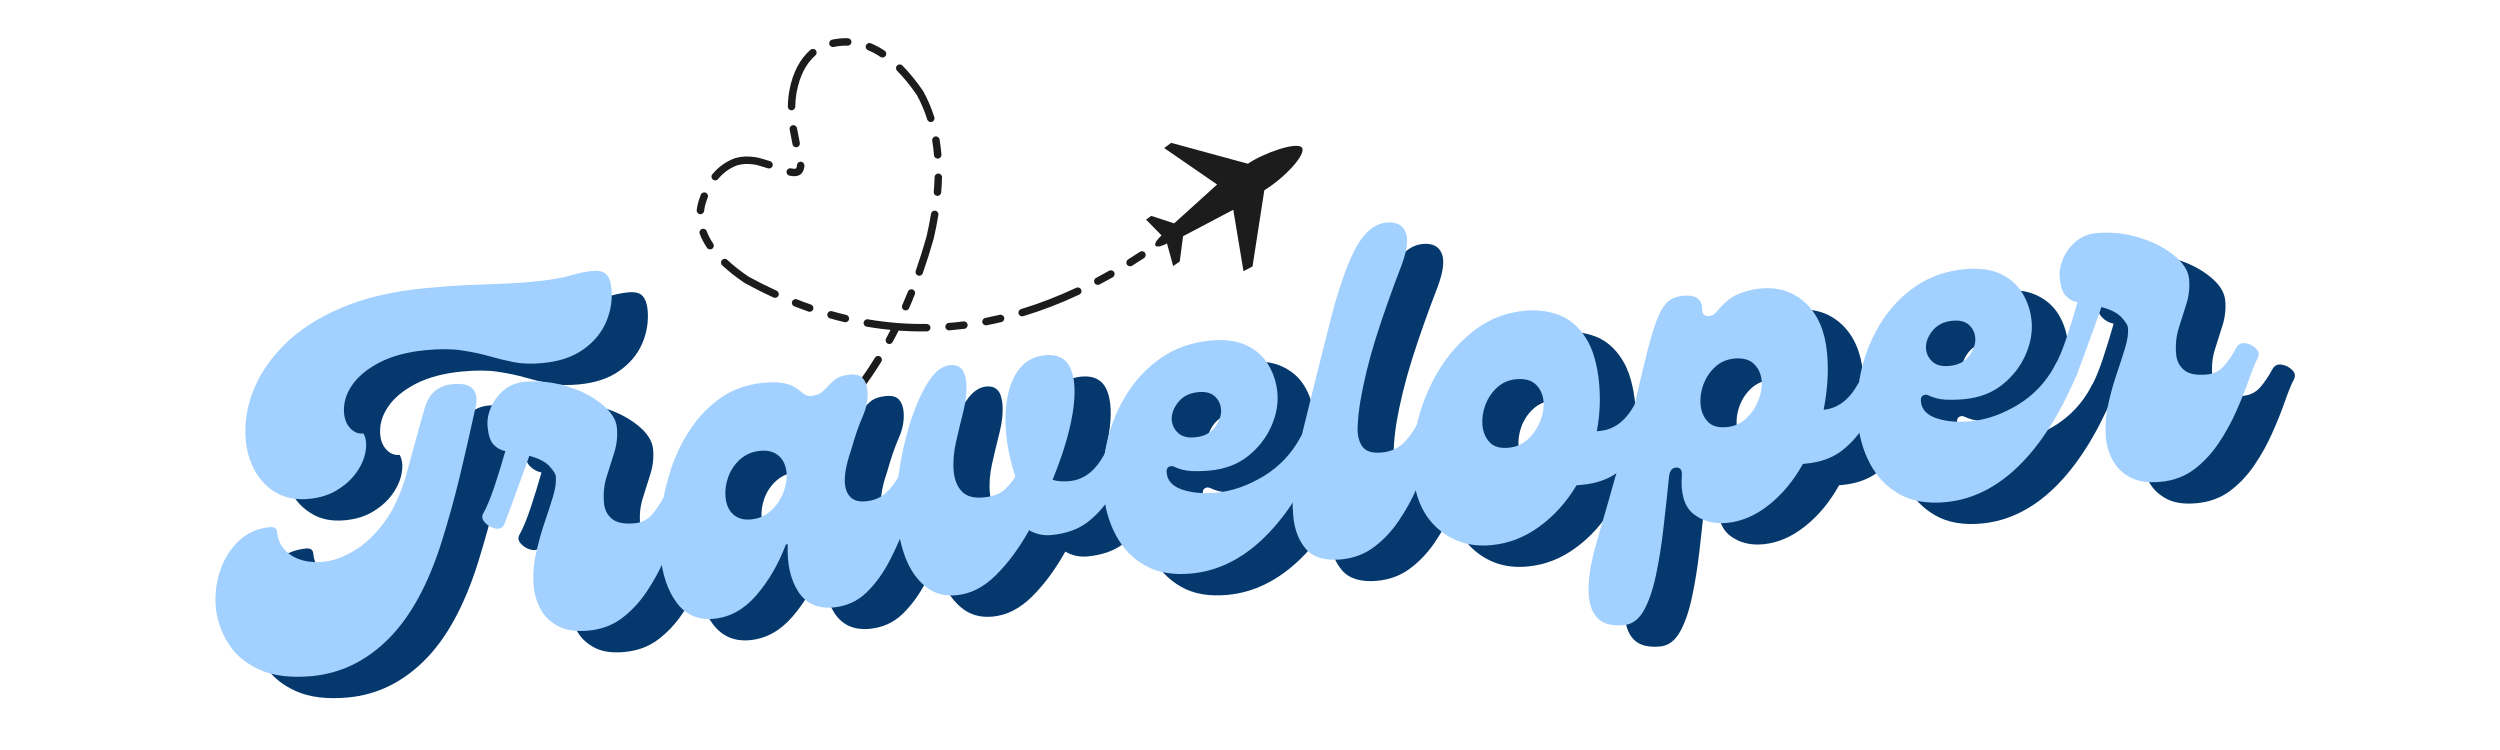 <svg xmlns="http://www.w3.org/2000/svg" xmlns:xlink="http://www.w3.org/1999/xlink" width="400" zoomAndPan="magnify" viewBox="0 0 300 90" height="120" preserveAspectRatio="xMidYMid meet" version="1.0"><defs><g/><clipPath id="d4f6bf40f2"><path d="M 116 15 L 136 15 L 136 31 L 116 31 Z M 116 15 " clip-rule="nonzero"/></clipPath><clipPath id="31a452a1bb"><path d="M 65.441 0.633 L 136.438 9.594 L 129.324 65.941 L 58.328 56.98 Z M 65.441 0.633 " clip-rule="nonzero"/></clipPath><clipPath id="5f20b635ed"><path d="M 65.441 0.633 L 136.438 9.594 L 129.324 65.941 L 58.328 56.98 Z M 65.441 0.633 " clip-rule="nonzero"/></clipPath><clipPath id="d6f0328417"><path d="M 62 2 L 117 2 L 117 58 L 62 58 Z M 62 2 " clip-rule="nonzero"/></clipPath><clipPath id="065d4b9cf2"><path d="M 65.441 0.633 L 136.438 9.594 L 129.324 65.941 L 58.328 56.98 Z M 65.441 0.633 " clip-rule="nonzero"/></clipPath><clipPath id="68fcf25efc"><path d="M 65.441 0.633 L 136.438 9.594 L 129.324 65.941 L 58.328 56.98 Z M 65.441 0.633 " clip-rule="nonzero"/></clipPath><clipPath id="59a5b5338d"><rect x="0" width="260" y="0" height="88"/></clipPath></defs><rect x="-30" width="360" fill="#ffffff" y="-9" height="108" fill-opacity="1"/><rect x="-30" width="360" fill="#ffffff" y="-9" height="108" fill-opacity="1"/><g transform="matrix(1, 0, 0, 1, 21, 2)"><g clip-path="url(#59a5b5338d)"><g clip-path="url(#d4f6bf40f2)"><g clip-path="url(#31a452a1bb)"><g clip-path="url(#5f20b635ed)"><path fill="#1c1c1c" d="M 118.703 15.766 L 125.055 20.141 L 119.895 24.805 L 117.148 23.902 L 116.531 24.355 L 118.383 26.246 C 117.992 26.629 117.461 27.172 117.664 27.488 C 117.848 27.707 118.512 27.512 119.039 27.215 L 119.781 29.926 L 120.57 29.379 L 120.969 26.344 L 126.992 23.172 L 128.219 30.539 L 129.301 29.98 L 130.719 20.832 C 133.273 19.246 135.812 16.457 135.223 15.711 C 134.633 14.965 130.672 16.34 128.742 17.648 L 119.539 15.141 Z M 118.703 15.766 " fill-opacity="1" fill-rule="nonzero"/></g></g></g><g clip-path="url(#d6f0328417)"><g clip-path="url(#065d4b9cf2)"><g clip-path="url(#68fcf25efc)"><path fill="#1c1c1c" d="M 73.23 52.508 C 73.715 52.172 74.191 51.82 74.656 51.461 C 74.852 51.309 75.133 51.348 75.285 51.543 C 75.438 51.738 75.398 52.02 75.203 52.172 C 74.727 52.539 74.238 52.898 73.746 53.242 C 73.543 53.383 73.262 53.336 73.121 53.133 C 72.98 52.93 73.027 52.648 73.23 52.508 Z M 76.695 49.762 C 77.133 49.371 77.559 48.969 77.98 48.551 C 78.156 48.379 78.441 48.379 78.613 48.555 C 78.789 48.73 78.785 49.016 78.609 49.188 C 78.18 49.613 77.738 50.027 77.293 50.43 C 77.109 50.594 76.824 50.578 76.66 50.395 C 76.496 50.211 76.512 49.93 76.695 49.762 Z M 79.801 46.621 C 81.324 44.895 82.723 42.996 83.996 40.926 C 84.129 40.715 84.402 40.648 84.613 40.781 C 84.824 40.91 84.891 41.184 84.762 41.395 C 83.457 43.508 82.031 45.449 80.473 47.215 C 80.312 47.398 80.027 47.418 79.844 47.254 C 79.656 47.09 79.637 46.809 79.801 46.621 Z M 85.328 38.621 C 85.605 38.105 85.879 37.578 86.148 37.043 C 86.258 36.82 86.523 36.73 86.746 36.84 C 86.969 36.949 87.059 37.219 86.949 37.438 C 86.68 37.984 86.398 38.523 86.113 39.047 C 85.996 39.266 85.727 39.348 85.508 39.23 C 85.289 39.113 85.211 38.84 85.328 38.621 Z M 87.27 34.625 C 87.504 34.09 87.73 33.547 87.953 32.992 C 88.043 32.762 88.305 32.652 88.535 32.742 C 88.762 32.836 88.875 33.098 88.781 33.324 C 88.559 33.887 88.328 34.438 88.09 34.98 C 87.992 35.211 87.73 35.312 87.504 35.215 C 87.273 35.113 87.172 34.852 87.27 34.625 Z M 88.887 30.496 C 89.352 29.172 89.785 27.797 90.184 26.383 L 90.18 26.402 C 90.395 25.461 90.578 24.547 90.723 23.652 C 90.762 23.41 90.992 23.242 91.234 23.281 C 91.48 23.32 91.645 23.551 91.605 23.797 C 91.457 24.707 91.273 25.645 91.051 26.602 C 91.051 26.609 91.047 26.617 91.047 26.625 C 90.641 28.059 90.203 29.449 89.73 30.793 C 89.648 31.027 89.395 31.148 89.16 31.066 C 88.926 30.984 88.805 30.73 88.887 30.496 Z M 91.051 21.02 C 91.102 20.422 91.133 19.836 91.148 19.262 C 91.152 19.012 91.359 18.816 91.605 18.824 C 91.855 18.828 92.051 19.035 92.043 19.281 C 92.027 19.875 91.996 20.48 91.941 21.094 C 91.922 21.344 91.703 21.523 91.457 21.504 C 91.211 21.484 91.027 21.266 91.051 21.02 Z M 91.078 16.625 C 91.031 16.027 90.961 15.449 90.867 14.883 C 90.828 14.641 90.992 14.41 91.238 14.371 C 91.48 14.328 91.711 14.496 91.75 14.738 C 91.848 15.328 91.922 15.934 91.973 16.551 C 91.992 16.797 91.809 17.012 91.562 17.035 C 91.316 17.055 91.098 16.871 91.078 16.625 Z M 90.266 12.332 C 89.934 11.281 89.512 10.289 88.996 9.359 L 89.016 9.398 C 88.238 8.27 87.449 7.301 86.648 6.492 C 86.477 6.316 86.477 6.031 86.652 5.859 C 86.828 5.684 87.109 5.688 87.285 5.863 C 88.121 6.707 88.945 7.715 89.754 8.891 C 89.762 8.902 89.77 8.914 89.777 8.926 C 90.324 9.91 90.77 10.953 91.121 12.062 C 91.195 12.301 91.062 12.551 90.828 12.625 C 90.59 12.699 90.34 12.57 90.266 12.332 Z M 84.656 4.832 C 84.16 4.5 83.66 4.234 83.16 4.023 C 82.93 3.93 82.824 3.668 82.918 3.438 C 83.012 3.211 83.273 3.102 83.504 3.195 C 84.059 3.426 84.609 3.723 85.152 4.082 C 85.359 4.219 85.414 4.5 85.277 4.703 C 85.141 4.91 84.863 4.965 84.656 4.832 Z M 80.711 3.48 C 80.16 3.465 79.602 3.516 79.039 3.633 C 78.797 3.684 78.562 3.527 78.512 3.285 C 78.461 3.047 78.613 2.809 78.855 2.758 C 79.488 2.625 80.117 2.566 80.742 2.586 C 80.988 2.594 81.18 2.801 81.172 3.051 C 81.164 3.297 80.957 3.488 80.711 3.48 Z M 76.844 4.652 C 75.723 5.633 74.98 7.078 74.613 8.988 L 74.613 8.98 C 74.504 9.574 74.445 10.184 74.434 10.801 C 74.43 11.047 74.223 11.242 73.977 11.238 C 73.73 11.234 73.531 11.031 73.539 10.781 C 73.551 10.117 73.617 9.465 73.73 8.824 C 73.73 8.82 73.73 8.82 73.734 8.816 C 74.137 6.707 74.977 5.094 76.254 3.98 C 76.441 3.816 76.723 3.836 76.887 4.023 C 77.047 4.207 77.027 4.492 76.844 4.652 Z M 74.641 13.391 C 74.723 13.875 74.836 14.457 74.977 15.129 C 75.027 15.371 74.875 15.609 74.633 15.66 C 74.391 15.711 74.152 15.559 74.102 15.316 C 73.957 14.629 73.844 14.039 73.758 13.539 C 73.715 13.297 73.879 13.066 74.121 13.023 C 74.367 12.98 74.598 13.145 74.641 13.391 Z M 75.527 17.855 C 75.523 18.195 75.434 18.488 75.25 18.738 C 75.246 18.742 75.246 18.746 75.242 18.75 C 74.957 19.117 74.457 19.227 73.738 19.078 C 73.496 19.027 73.34 18.789 73.391 18.547 C 73.441 18.305 73.676 18.148 73.918 18.199 C 74.273 18.273 74.48 18.273 74.535 18.203 L 74.523 18.215 C 74.594 18.117 74.633 17.996 74.633 17.848 C 74.637 17.598 74.84 17.402 75.086 17.402 C 75.332 17.406 75.531 17.609 75.527 17.855 Z M 71.148 18.199 C 70.203 17.895 69.633 17.738 69.438 17.73 C 69.418 17.73 69.402 17.73 69.383 17.727 C 68.719 17.629 68.082 17.664 67.465 17.836 L 67.496 17.824 C 66.582 18.16 65.805 18.715 65.168 19.488 C 65.012 19.68 64.73 19.707 64.539 19.551 C 64.348 19.391 64.32 19.109 64.477 18.918 C 65.219 18.02 66.121 17.375 67.188 16.984 C 67.199 16.98 67.211 16.977 67.223 16.973 C 67.961 16.766 68.727 16.723 69.516 16.844 L 69.465 16.836 C 69.746 16.848 70.398 17.016 71.422 17.348 C 71.66 17.426 71.789 17.676 71.711 17.91 C 71.637 18.148 71.383 18.277 71.148 18.199 Z M 63.93 21.691 C 63.902 21.766 63.875 21.836 63.848 21.91 C 63.848 21.914 63.848 21.918 63.844 21.922 C 63.664 22.387 63.551 22.852 63.496 23.312 C 63.469 23.559 63.246 23.734 63 23.703 C 62.754 23.676 62.578 23.453 62.605 23.207 C 62.668 22.672 62.805 22.137 63.012 21.598 L 63.008 21.609 C 63.035 21.531 63.062 21.453 63.094 21.375 C 63.18 21.141 63.441 21.027 63.672 21.113 C 63.902 21.203 64.02 21.461 63.93 21.691 Z M 63.805 25.738 C 63.988 26.238 64.246 26.734 64.582 27.234 C 64.719 27.438 64.664 27.715 64.461 27.855 C 64.254 27.992 63.977 27.938 63.84 27.73 C 63.465 27.176 63.172 26.617 62.965 26.051 C 62.879 25.82 62.996 25.562 63.227 25.477 C 63.461 25.391 63.719 25.508 63.805 25.738 Z M 66.273 29.18 C 66.996 29.863 67.863 30.543 68.863 31.219 L 68.828 31.199 C 69.949 31.809 71.07 32.371 72.191 32.887 C 72.418 32.988 72.516 33.254 72.414 33.48 C 72.312 33.703 72.047 33.805 71.82 33.699 C 70.68 33.18 69.539 32.605 68.398 31.984 C 68.387 31.977 68.375 31.969 68.363 31.961 C 67.32 31.258 66.418 30.547 65.66 29.832 C 65.48 29.664 65.473 29.383 65.641 29.199 C 65.809 29.02 66.094 29.012 66.273 29.18 Z M 74.637 33.926 C 75.191 34.145 75.75 34.352 76.309 34.547 C 76.539 34.625 76.664 34.883 76.582 35.117 C 76.5 35.348 76.246 35.473 76.012 35.391 C 75.445 35.191 74.875 34.98 74.309 34.758 C 74.078 34.668 73.965 34.41 74.055 34.18 C 74.148 33.949 74.406 33.836 74.637 33.926 Z M 78.84 35.344 C 79.41 35.508 79.98 35.656 80.551 35.789 C 80.789 35.848 80.938 36.09 80.883 36.328 C 80.824 36.57 80.582 36.719 80.344 36.66 C 79.762 36.523 79.18 36.371 78.598 36.207 C 78.359 36.141 78.223 35.891 78.289 35.656 C 78.355 35.418 78.602 35.277 78.84 35.344 Z M 83.152 36.32 C 85.5 36.719 87.848 36.906 90.199 36.875 C 90.449 36.871 90.652 37.07 90.652 37.316 C 90.656 37.562 90.461 37.766 90.211 37.77 C 87.805 37.801 85.402 37.613 83.004 37.203 C 82.758 37.164 82.594 36.93 82.637 36.688 C 82.68 36.445 82.91 36.281 83.152 36.32 Z M 92.852 36.75 C 93.438 36.703 94.027 36.645 94.613 36.57 C 94.859 36.539 95.082 36.711 95.113 36.957 C 95.145 37.203 94.969 37.426 94.727 37.457 C 94.125 37.531 93.523 37.594 92.926 37.645 C 92.676 37.664 92.461 37.48 92.441 37.234 C 92.422 36.988 92.605 36.77 92.852 36.75 Z M 97.234 36.152 C 97.809 36.039 98.387 35.914 98.965 35.777 C 99.203 35.723 99.445 35.871 99.504 36.109 C 99.559 36.352 99.41 36.594 99.172 36.648 C 98.582 36.789 97.992 36.918 97.402 37.031 C 97.16 37.078 96.926 36.918 96.879 36.676 C 96.832 36.434 96.992 36.199 97.234 36.152 Z M 101.531 35.086 C 103.73 34.422 105.934 33.57 108.141 32.535 C 108.367 32.43 108.633 32.527 108.738 32.75 C 108.844 32.977 108.746 33.242 108.523 33.348 C 106.277 34.402 104.031 35.266 101.789 35.941 C 101.555 36.016 101.305 35.883 101.234 35.645 C 101.16 35.406 101.297 35.156 101.531 35.086 Z M 110.527 31.348 C 111.047 31.07 111.566 30.789 112.086 30.492 C 112.301 30.371 112.574 30.445 112.699 30.66 C 112.82 30.875 112.742 31.148 112.527 31.27 C 112 31.57 111.473 31.859 110.949 32.137 C 110.73 32.254 110.457 32.168 110.344 31.953 C 110.227 31.734 110.309 31.461 110.527 31.348 Z M 114.375 29.129 C 114.848 28.836 115.32 28.531 115.789 28.219 C 115.996 28.086 116.273 28.141 116.41 28.348 C 116.547 28.555 116.488 28.832 116.285 28.969 C 115.805 29.285 115.328 29.59 114.848 29.891 C 114.637 30.02 114.363 29.957 114.23 29.746 C 114.102 29.535 114.164 29.262 114.375 29.129 Z M 64.613 56.973 C 66.875 56.145 69.004 55.133 71.004 53.945 C 71.215 53.82 71.492 53.891 71.617 54.102 C 71.742 54.316 71.672 54.59 71.461 54.715 C 69.414 55.934 67.234 56.965 64.922 57.812 C 64.688 57.898 64.43 57.781 64.348 57.547 C 64.262 57.316 64.379 57.059 64.613 56.973 Z M 64.613 56.973 " fill-opacity="1" fill-rule="nonzero"/></g></g></g><g fill="#05396e" fill-opacity="1"><g transform="translate(12.649, 80.147)"><g><path d="M 7.781 -19.719 C 6.281 -19.57 4.984 -19.805 3.891 -20.422 C 2.797 -21.047 1.938 -21.914 1.312 -23.031 C 0.688 -24.156 0.312 -25.375 0.188 -26.688 C 0 -28.645 0.285 -30.617 1.047 -32.609 C 1.805 -34.598 3.055 -36.461 4.797 -38.203 C 6.535 -39.953 8.805 -41.426 11.609 -42.625 C 14.41 -43.832 17.773 -44.625 21.703 -45 C 23.68 -45.188 25.391 -45.312 26.828 -45.375 C 28.273 -45.438 29.602 -45.488 30.812 -45.531 C 32.031 -45.57 33.266 -45.648 34.516 -45.766 C 36.484 -45.953 38 -46.195 39.062 -46.5 C 40.125 -46.812 41.004 -47 41.703 -47.062 C 42.547 -47.145 43.129 -47.004 43.453 -46.641 C 43.785 -46.273 43.988 -45.727 44.062 -45 C 44.195 -43.602 43.984 -42.25 43.422 -40.938 C 42.859 -39.633 41.941 -38.535 40.672 -37.641 C 39.41 -36.742 37.789 -36.203 35.812 -36.016 C 34.488 -35.891 33.328 -35.926 32.328 -36.125 C 31.336 -36.32 30.352 -36.562 29.375 -36.844 C 28.406 -37.125 27.32 -37.352 26.125 -37.531 C 24.926 -37.719 23.469 -37.727 21.75 -37.562 C 19.582 -37.352 17.75 -36.863 16.25 -36.094 C 14.75 -35.32 13.633 -34.395 12.906 -33.312 C 12.176 -32.227 11.867 -31.102 11.984 -29.938 C 12.055 -29.195 12.316 -28.598 12.766 -28.141 C 13.211 -27.691 13.727 -27.5 14.312 -27.562 C 14.625 -26.988 14.707 -26.281 14.562 -25.438 C 14.426 -24.594 14.07 -23.758 13.5 -22.938 C 12.938 -22.125 12.172 -21.414 11.203 -20.812 C 10.242 -20.207 9.102 -19.844 7.781 -19.719 Z M 8.141 1.547 C 5.609 1.785 3.508 1.531 1.844 0.781 C 0.188 0.039 -1.062 -1.004 -1.906 -2.359 C -2.758 -3.723 -3.258 -5.156 -3.406 -6.656 C -3.551 -8.156 -3.383 -9.617 -2.906 -11.047 C -2.438 -12.484 -1.691 -13.688 -0.672 -14.656 C 0.348 -15.625 1.594 -16.18 3.062 -16.328 C 3.602 -16.379 3.895 -16.188 3.938 -15.75 C 4.051 -14.539 4.617 -13.602 5.641 -12.938 C 6.672 -12.281 7.973 -12.023 9.547 -12.172 C 10.68 -12.285 11.891 -12.723 13.172 -13.484 C 14.453 -14.242 15.648 -15.367 16.766 -16.859 C 17.879 -18.359 18.77 -20.27 19.438 -22.594 C 19.801 -23.883 20.164 -25.219 20.531 -26.594 C 20.906 -27.977 21.27 -29.281 21.625 -30.5 C 21.914 -31.5 22.336 -32.223 22.891 -32.672 C 23.453 -33.129 24.141 -33.398 24.953 -33.484 C 26.16 -33.598 26.984 -33.41 27.422 -32.922 C 27.859 -32.43 27.973 -31.707 27.766 -30.75 C 27.117 -27.77 26.477 -24.961 25.844 -22.328 C 25.207 -19.703 24.492 -17.129 23.703 -14.609 C 22.078 -9.441 19.938 -5.535 17.281 -2.891 C 14.625 -0.254 11.578 1.223 8.141 1.547 Z M 8.141 1.547 "/></g></g></g><g fill="#05396e" fill-opacity="1"><g transform="translate(41.462, 77.421)"><g><path d="M 21.562 -17.25 C 21.812 -17.707 22.18 -17.895 22.672 -17.812 C 23.16 -17.738 23.578 -17.531 23.922 -17.188 C 24.273 -16.852 24.359 -16.488 24.172 -16.094 C 23.848 -15.477 23.484 -14.586 23.078 -13.422 C 22.672 -12.254 22.172 -11.004 21.578 -9.672 C 20.992 -8.336 20.281 -7.047 19.438 -5.797 C 18.594 -4.547 17.609 -3.5 16.484 -2.656 C 15.359 -1.82 14.039 -1.332 12.531 -1.188 C 11.031 -1.039 9.812 -1.211 8.875 -1.703 C 7.945 -2.191 7.242 -2.863 6.766 -3.719 C 6.297 -4.582 6.02 -5.469 5.938 -6.375 C 5.812 -7.664 5.883 -8.953 6.156 -10.234 C 6.426 -11.516 6.758 -12.75 7.156 -13.938 C 7.562 -15.125 7.914 -16.211 8.219 -17.203 C 8.52 -18.191 8.641 -19.02 8.578 -19.688 C 8.547 -19.977 8.289 -20.383 7.812 -20.906 C 7.332 -21.438 6.523 -21.852 5.391 -22.156 C 5.129 -21.383 4.812 -20.492 4.438 -19.484 C 4.07 -18.473 3.707 -17.473 3.344 -16.484 C 2.977 -15.504 2.676 -14.691 2.438 -14.047 C 2.258 -13.547 1.914 -13.336 1.406 -13.422 C 0.906 -13.504 0.473 -13.734 0.109 -14.109 C -0.254 -14.484 -0.344 -14.848 -0.156 -15.203 C 0.281 -15.961 0.742 -17.078 1.234 -18.547 C 1.723 -20.023 2.148 -21.414 2.516 -22.719 C 1.941 -22.844 1.469 -23.109 1.094 -23.516 C 0.719 -23.922 0.484 -24.625 0.391 -25.625 C 0.316 -26.383 0.445 -27.16 0.781 -27.953 C 1.125 -28.742 1.633 -29.43 2.312 -30.016 C 2.988 -30.598 3.828 -30.938 4.828 -31.031 C 6.547 -31.188 8.234 -31.008 9.891 -30.5 C 11.555 -30 12.953 -29.289 14.078 -28.375 C 15.203 -27.469 15.812 -26.52 15.906 -25.531 C 16 -24.508 15.895 -23.52 15.594 -22.562 C 15.289 -21.602 14.984 -20.629 14.672 -19.641 C 14.359 -18.648 14.254 -17.594 14.359 -16.469 C 14.43 -15.688 14.75 -15.062 15.312 -14.594 C 15.883 -14.125 16.797 -13.945 18.047 -14.062 C 18.879 -14.145 19.555 -14.477 20.078 -15.062 C 20.598 -15.656 21.094 -16.383 21.562 -17.25 Z M 21.562 -17.25 "/></g></g></g><g fill="#05396e" fill-opacity="1"><g transform="translate(63.181, 75.365)"><g><path d="M 5.828 -0.547 C 3.953 -0.367 2.469 -1.004 1.375 -2.453 C 0.281 -3.91 -0.379 -5.867 -0.609 -8.328 C -0.754 -9.859 -0.719 -11.508 -0.5 -13.281 C -0.281 -15.062 0.117 -16.832 0.703 -18.594 C 1.297 -20.352 2.098 -21.973 3.109 -23.453 C 4.117 -24.93 5.332 -26.156 6.75 -27.125 C 8.176 -28.102 9.844 -28.68 11.75 -28.859 C 12.844 -28.961 13.703 -28.941 14.328 -28.797 C 14.953 -28.648 15.43 -28.445 15.766 -28.188 C 16.109 -27.926 16.398 -27.703 16.641 -27.516 C 16.879 -27.336 17.18 -27.266 17.547 -27.297 C 18.172 -27.359 18.66 -27.578 19.016 -27.953 C 19.379 -28.336 19.773 -28.727 20.203 -29.125 C 20.641 -29.52 21.285 -29.758 22.141 -29.844 C 22.867 -29.906 23.383 -29.766 23.688 -29.422 C 24 -29.078 24.188 -28.598 24.25 -27.984 C 24.344 -26.953 24.156 -25.906 23.688 -24.844 C 23.219 -23.781 22.75 -22.422 22.281 -20.766 C 21.551 -18.648 21.352 -17.07 21.688 -16.031 C 22.031 -14.988 22.812 -14.523 24.031 -14.641 C 24.977 -14.723 25.773 -15.047 26.422 -15.609 C 27.078 -16.18 27.641 -16.938 28.109 -17.875 C 28.359 -18.332 28.719 -18.52 29.188 -18.438 C 29.656 -18.352 30.062 -18.141 30.406 -17.797 C 30.758 -17.461 30.859 -17.102 30.703 -16.719 C 30.172 -15.375 29.602 -13.883 29 -12.25 C 28.395 -10.625 27.703 -9.051 26.922 -7.531 C 26.141 -6.02 25.207 -4.738 24.125 -3.688 C 23.039 -2.645 21.723 -2.051 20.172 -1.906 C 18.273 -1.727 16.859 -2.375 15.922 -3.844 C 14.992 -5.312 14.582 -7.195 14.688 -9.5 L 14.469 -9.469 C 13.582 -7.125 12.406 -5.098 10.938 -3.391 C 9.469 -1.68 7.766 -0.734 5.828 -0.547 Z M 10.25 -12.469 C 11.195 -12.551 12.004 -12.898 12.672 -13.516 C 13.336 -14.129 13.832 -14.852 14.156 -15.688 C 14.488 -16.52 14.617 -17.316 14.547 -18.078 C 14.453 -18.992 14.125 -19.68 13.562 -20.141 C 13.008 -20.598 12.289 -20.785 11.406 -20.703 C 10.457 -20.617 9.656 -20.285 9 -19.703 C 8.352 -19.129 7.875 -18.43 7.562 -17.609 C 7.258 -16.785 7.145 -15.973 7.219 -15.172 C 7.301 -14.242 7.613 -13.539 8.156 -13.062 C 8.707 -12.582 9.406 -12.383 10.25 -12.469 Z M 10.25 -12.469 "/></g></g></g><g fill="#05396e" fill-opacity="1"><g transform="translate(91.444, 72.691)"><g><path d="M 24.375 -17.516 C 24.562 -17.859 24.895 -18.008 25.375 -17.969 C 25.852 -17.926 26.281 -17.766 26.656 -17.484 C 27.039 -17.203 27.145 -16.828 26.969 -16.359 C 26.562 -15.223 26 -14.023 25.281 -12.766 C 24.562 -11.516 23.629 -10.438 22.484 -9.531 C 21.336 -8.625 19.863 -8.086 18.062 -7.922 C 17.102 -7.828 16.211 -8.02 15.391 -8.5 C 14.223 -6.395 12.906 -4.609 11.438 -3.141 C 9.969 -1.672 8.391 -0.859 6.703 -0.703 C 5.242 -0.555 4.004 -0.895 2.984 -1.719 C 1.961 -2.539 1.164 -3.664 0.594 -5.094 C 0.031 -6.531 -0.32 -8.133 -0.469 -9.906 C -0.613 -11.688 -0.547 -13.445 -0.266 -15.188 C -0.066 -16.633 0.223 -18.117 0.609 -19.641 C 1.004 -21.16 1.473 -22.566 2.016 -23.859 C 2.566 -25.148 3.16 -26.195 3.797 -27 C 4.441 -27.801 5.148 -28.238 5.922 -28.312 C 6.461 -28.363 6.895 -28.234 7.219 -27.922 C 7.551 -27.617 7.758 -27.066 7.844 -26.266 C 7.938 -25.234 7.828 -24.094 7.516 -22.844 C 7.203 -21.594 6.898 -20.332 6.609 -19.062 C 6.328 -17.801 6.238 -16.625 6.344 -15.531 C 6.445 -14.5 6.781 -13.695 7.344 -13.125 C 7.914 -12.551 8.773 -12.32 9.922 -12.438 C 11.086 -12.539 11.957 -12.879 12.531 -13.453 C 13.113 -14.023 13.516 -14.523 13.734 -14.953 C 13.461 -15.773 13.234 -16.602 13.047 -17.438 C 12.859 -18.27 12.723 -19.125 12.641 -20 C 12.484 -21.613 12.535 -23.113 12.797 -24.5 C 13.055 -25.895 13.555 -27.047 14.297 -27.953 C 15.047 -28.859 16.047 -29.375 17.297 -29.5 C 18.836 -29.645 19.867 -29.094 20.391 -27.844 C 20.91 -26.594 20.984 -24.82 20.609 -22.531 C 20.242 -20.238 19.441 -17.578 18.203 -14.547 C 18.773 -14.367 19.445 -14.316 20.219 -14.391 C 21.031 -14.461 21.781 -14.742 22.469 -15.234 C 23.156 -15.734 23.789 -16.492 24.375 -17.516 Z M 24.375 -17.516 "/></g></g></g><g fill="#05396e" fill-opacity="1"><g transform="translate(115.968, 70.37)"><g><path d="M 10.344 -0.984 C 8.133 -0.773 6.273 -1.098 4.766 -1.953 C 3.266 -2.805 2.098 -4.02 1.266 -5.594 C 0.43 -7.164 -0.062 -8.93 -0.219 -10.891 C -0.383 -12.848 -0.234 -14.836 0.234 -16.859 C 0.703 -18.879 1.484 -20.766 2.578 -22.516 C 3.672 -24.273 5.062 -25.734 6.75 -26.891 C 8.438 -28.047 10.395 -28.727 12.625 -28.938 C 14.344 -29.102 15.773 -28.914 16.922 -28.375 C 18.066 -27.844 18.945 -27.066 19.562 -26.047 C 20.176 -25.035 20.539 -23.922 20.656 -22.703 C 20.781 -21.391 20.535 -20.035 19.922 -18.641 C 19.305 -17.254 18.379 -16.066 17.141 -15.078 C 15.91 -14.098 14.398 -13.52 12.609 -13.344 C 11.836 -13.27 11.078 -13.25 10.328 -13.281 C 9.586 -13.32 8.891 -13.5 8.234 -13.812 C 8.035 -13.906 7.832 -13.895 7.625 -13.781 C 7.414 -13.676 7.332 -13.438 7.375 -13.062 C 7.457 -12.113 8.082 -11.441 9.25 -11.047 C 10.414 -10.66 11.785 -10.539 13.359 -10.688 C 15.223 -10.863 17.109 -11.523 19.016 -12.672 C 20.922 -13.828 22.41 -15.414 23.484 -17.438 C 23.742 -17.895 24.113 -18.082 24.594 -18 C 25.082 -17.914 25.5 -17.707 25.844 -17.375 C 26.195 -17.039 26.273 -16.676 26.078 -16.281 C 24.086 -11.582 21.766 -7.93 19.109 -5.328 C 16.453 -2.734 13.531 -1.285 10.344 -0.984 Z M 10.781 -17.328 C 11.844 -17.422 12.645 -17.836 13.188 -18.578 C 13.727 -19.316 13.961 -20.031 13.891 -20.719 C 13.836 -21.344 13.582 -21.859 13.125 -22.266 C 12.664 -22.672 12.008 -22.832 11.156 -22.75 C 10.102 -22.645 9.297 -22.234 8.734 -21.516 C 8.172 -20.797 7.922 -20.07 7.984 -19.344 C 8.047 -18.758 8.305 -18.254 8.766 -17.828 C 9.234 -17.41 9.906 -17.242 10.781 -17.328 Z M 10.781 -17.328 "/></g></g></g><g fill="#05396e" fill-opacity="1"><g transform="translate(139.612, 68.133)"><g><path d="M 4.672 -0.438 C 2.723 -0.258 1.312 -0.676 0.438 -1.688 C -0.426 -2.695 -0.93 -4.004 -1.078 -5.609 C -1.211 -7.004 -1.18 -8.539 -0.984 -10.219 C -0.797 -11.906 -0.5 -13.566 -0.094 -15.203 C 1.258 -20.723 2.414 -25.359 3.375 -29.109 C 4.332 -32.867 5.328 -35.734 6.359 -37.703 C 7.398 -39.672 8.656 -40.723 10.125 -40.859 C 11.258 -40.961 12.008 -40.598 12.375 -39.766 C 12.75 -38.93 12.602 -37.609 11.938 -35.797 C 10.707 -32.609 9.672 -29.676 8.828 -27 C 7.992 -24.32 7.375 -21.797 6.969 -19.422 C 6.789 -18.316 6.68 -17.273 6.641 -16.297 C 6.609 -15.316 6.801 -14.539 7.219 -13.969 C 7.645 -13.395 8.41 -13.16 9.516 -13.266 C 10.473 -13.348 11.285 -13.672 11.953 -14.234 C 12.617 -14.805 13.203 -15.566 13.703 -16.516 C 13.953 -16.961 14.316 -17.145 14.797 -17.062 C 15.285 -16.988 15.703 -16.785 16.047 -16.453 C 16.398 -16.117 16.484 -15.754 16.297 -15.359 C 15.984 -14.734 15.625 -13.836 15.219 -12.672 C 14.82 -11.504 14.32 -10.254 13.719 -8.922 C 13.125 -7.586 12.406 -6.297 11.562 -5.047 C 10.719 -3.805 9.734 -2.766 8.609 -1.922 C 7.484 -1.078 6.172 -0.582 4.672 -0.438 Z M 4.672 -0.438 "/></g></g></g><g fill="#05396e" fill-opacity="1"><g transform="translate(153.469, 66.821)"><g><path d="M 26.016 -17.672 C 26.203 -18.016 26.535 -18.164 27.016 -18.125 C 27.504 -18.082 27.938 -17.922 28.312 -17.641 C 28.688 -17.359 28.785 -16.984 28.609 -16.516 C 28.211 -15.379 27.648 -14.18 26.922 -12.922 C 26.203 -11.672 25.27 -10.594 24.125 -9.688 C 22.977 -8.781 21.504 -8.242 19.703 -8.078 L 19.047 -8.016 C 17.867 -6.023 16.391 -4.379 14.609 -3.078 C 12.828 -1.773 10.906 -1.031 8.844 -0.844 C 6.395 -0.602 4.285 -1.234 2.516 -2.734 C 0.742 -4.234 -0.273 -6.41 -0.547 -9.266 C -0.742 -11.316 -0.566 -13.453 -0.016 -15.672 C 0.523 -17.891 1.391 -19.969 2.578 -21.906 C 3.773 -23.844 5.234 -25.453 6.953 -26.734 C 8.68 -28.016 10.645 -28.758 12.844 -28.969 C 14.344 -29.102 15.727 -28.926 17 -28.438 C 18.27 -27.945 19.328 -27.035 20.172 -25.703 C 21.016 -24.379 21.547 -22.562 21.766 -20.25 C 21.941 -18.312 21.848 -16.395 21.484 -14.5 L 21.859 -14.547 C 22.672 -14.617 23.422 -14.898 24.109 -15.391 C 24.797 -15.891 25.43 -16.648 26.016 -17.672 Z M 10.922 -12.531 C 11.828 -12.613 12.602 -12.961 13.25 -13.578 C 13.895 -14.191 14.379 -14.91 14.703 -15.734 C 15.035 -16.566 15.164 -17.363 15.094 -18.125 C 15.008 -18.938 14.703 -19.598 14.172 -20.109 C 13.648 -20.629 12.859 -20.844 11.797 -20.75 C 10.91 -20.664 10.148 -20.332 9.516 -19.75 C 8.891 -19.176 8.422 -18.477 8.109 -17.656 C 7.805 -16.832 7.691 -16.02 7.766 -15.219 C 7.836 -14.406 8.125 -13.727 8.625 -13.188 C 9.125 -12.645 9.891 -12.426 10.922 -12.531 Z M 10.922 -12.531 "/></g></g></g><g fill="#05396e" fill-opacity="1"><g transform="translate(179.642, 64.344)"><g><path d="M 26.672 -17.734 C 26.867 -18.078 27.207 -18.227 27.688 -18.188 C 28.164 -18.145 28.594 -17.984 28.969 -17.703 C 29.352 -17.422 29.453 -17.047 29.266 -16.578 C 28.859 -15.441 28.297 -14.25 27.578 -13 C 26.867 -11.75 25.938 -10.664 24.781 -9.75 C 23.633 -8.844 22.164 -8.305 20.375 -8.141 L 20.047 -8.109 C 18.941 -6.117 17.586 -4.484 15.984 -3.203 C 14.379 -1.922 12.695 -1.195 10.938 -1.031 C 9.363 -0.883 8.023 -1.238 6.922 -2.094 C 5.828 -2.957 5.359 -4.504 5.516 -6.734 C 5.566 -7.367 5.344 -7.68 4.844 -7.672 C 4.352 -7.66 4.066 -7.301 3.984 -6.594 C 3.773 -4.531 3.551 -2.473 3.312 -0.422 C 3.082 1.629 2.781 3.523 2.406 5.266 C 2.039 7.004 1.555 8.41 0.953 9.484 C 0.348 10.555 -0.441 11.141 -1.422 11.234 C -2.785 11.359 -3.801 11.117 -4.469 10.516 C -5.133 9.91 -5.523 9.004 -5.641 7.797 C -5.805 6.109 -5.473 3.859 -4.641 1.047 C -3.816 -1.766 -2.883 -5.031 -1.844 -8.75 C -1.551 -9.738 -1.258 -10.773 -0.969 -11.859 C -0.688 -12.941 -0.414 -14.055 -0.156 -15.203 C 0.469 -17.922 0.992 -20.117 1.422 -21.797 C 1.859 -23.484 2.266 -24.781 2.641 -25.688 C 3.016 -26.594 3.426 -27.234 3.875 -27.609 C 4.32 -27.984 4.895 -28.207 5.594 -28.281 C 6.539 -28.363 7.176 -28.234 7.5 -27.891 C 7.832 -27.555 7.988 -27.129 7.969 -26.609 C 7.938 -26.191 8.129 -25.941 8.547 -25.859 C 8.961 -25.773 9.367 -25.973 9.766 -26.453 C 10.617 -27.484 11.477 -28.172 12.344 -28.516 C 13.219 -28.867 14.082 -29.082 14.938 -29.156 C 17.094 -29.363 18.898 -28.785 20.359 -27.422 C 21.828 -26.055 22.688 -24.078 22.938 -21.484 C 23.051 -20.305 23.066 -19.141 22.984 -17.984 C 22.898 -16.828 22.75 -15.703 22.531 -14.609 C 23.332 -14.68 24.078 -14.961 24.766 -15.453 C 25.461 -15.953 26.098 -16.711 26.672 -17.734 Z M 10.922 -12.531 C 11.828 -12.613 12.602 -12.961 13.25 -13.578 C 13.895 -14.191 14.379 -14.91 14.703 -15.734 C 15.035 -16.566 15.164 -17.363 15.094 -18.125 C 15.008 -18.938 14.703 -19.598 14.172 -20.109 C 13.648 -20.629 12.859 -20.844 11.797 -20.75 C 10.91 -20.664 10.148 -20.332 9.516 -19.75 C 8.891 -19.176 8.422 -18.477 8.109 -17.656 C 7.805 -16.832 7.691 -16.02 7.766 -15.219 C 7.836 -14.406 8.125 -13.727 8.625 -13.188 C 9.125 -12.645 9.891 -12.426 10.922 -12.531 Z M 10.922 -12.531 "/></g></g></g><g fill="#05396e" fill-opacity="1"><g transform="translate(206.476, 61.805)"><g><path d="M 10.344 -0.984 C 8.133 -0.773 6.273 -1.098 4.766 -1.953 C 3.266 -2.805 2.098 -4.02 1.266 -5.594 C 0.43 -7.164 -0.062 -8.93 -0.219 -10.891 C -0.383 -12.848 -0.234 -14.836 0.234 -16.859 C 0.703 -18.879 1.484 -20.766 2.578 -22.516 C 3.672 -24.273 5.062 -25.734 6.75 -26.891 C 8.438 -28.047 10.395 -28.727 12.625 -28.938 C 14.344 -29.102 15.773 -28.914 16.922 -28.375 C 18.066 -27.844 18.945 -27.066 19.562 -26.047 C 20.176 -25.035 20.539 -23.922 20.656 -22.703 C 20.781 -21.391 20.535 -20.035 19.922 -18.641 C 19.305 -17.254 18.379 -16.066 17.141 -15.078 C 15.91 -14.098 14.398 -13.52 12.609 -13.344 C 11.836 -13.27 11.078 -13.25 10.328 -13.281 C 9.586 -13.32 8.891 -13.5 8.234 -13.812 C 8.035 -13.906 7.832 -13.895 7.625 -13.781 C 7.414 -13.676 7.332 -13.438 7.375 -13.062 C 7.457 -12.113 8.082 -11.441 9.25 -11.047 C 10.414 -10.66 11.785 -10.539 13.359 -10.688 C 15.223 -10.863 17.109 -11.523 19.016 -12.672 C 20.922 -13.828 22.41 -15.414 23.484 -17.438 C 23.742 -17.895 24.113 -18.082 24.594 -18 C 25.082 -17.914 25.5 -17.707 25.844 -17.375 C 26.195 -17.039 26.273 -16.676 26.078 -16.281 C 24.086 -11.582 21.766 -7.93 19.109 -5.328 C 16.453 -2.734 13.531 -1.285 10.344 -0.984 Z M 10.781 -17.328 C 11.844 -17.422 12.645 -17.836 13.188 -18.578 C 13.727 -19.316 13.961 -20.031 13.891 -20.719 C 13.836 -21.344 13.582 -21.859 13.125 -22.266 C 12.664 -22.672 12.008 -22.832 11.156 -22.75 C 10.102 -22.645 9.297 -22.234 8.734 -21.516 C 8.172 -20.797 7.922 -20.07 7.984 -19.344 C 8.047 -18.758 8.305 -18.254 8.766 -17.828 C 9.234 -17.41 9.906 -17.242 10.781 -17.328 Z M 10.781 -17.328 "/></g></g></g><g fill="#05396e" fill-opacity="1"><g transform="translate(230.12, 59.568)"><g><path d="M 21.562 -17.25 C 21.812 -17.707 22.18 -17.895 22.672 -17.812 C 23.16 -17.738 23.578 -17.531 23.922 -17.188 C 24.273 -16.852 24.359 -16.488 24.172 -16.094 C 23.848 -15.477 23.484 -14.586 23.078 -13.422 C 22.672 -12.254 22.172 -11.004 21.578 -9.672 C 20.992 -8.336 20.281 -7.047 19.438 -5.797 C 18.594 -4.547 17.609 -3.5 16.484 -2.656 C 15.359 -1.82 14.039 -1.332 12.531 -1.188 C 11.031 -1.039 9.812 -1.211 8.875 -1.703 C 7.945 -2.191 7.242 -2.863 6.766 -3.719 C 6.297 -4.582 6.02 -5.469 5.938 -6.375 C 5.812 -7.664 5.883 -8.953 6.156 -10.234 C 6.426 -11.516 6.758 -12.75 7.156 -13.938 C 7.562 -15.125 7.914 -16.211 8.219 -17.203 C 8.52 -18.191 8.641 -19.02 8.578 -19.688 C 8.547 -19.977 8.289 -20.383 7.812 -20.906 C 7.332 -21.438 6.523 -21.852 5.391 -22.156 C 5.129 -21.383 4.812 -20.492 4.438 -19.484 C 4.07 -18.473 3.707 -17.473 3.344 -16.484 C 2.977 -15.504 2.676 -14.691 2.438 -14.047 C 2.258 -13.547 1.914 -13.336 1.406 -13.422 C 0.906 -13.504 0.473 -13.734 0.109 -14.109 C -0.254 -14.484 -0.344 -14.848 -0.156 -15.203 C 0.281 -15.961 0.742 -17.078 1.234 -18.547 C 1.723 -20.023 2.148 -21.414 2.516 -22.719 C 1.941 -22.844 1.469 -23.109 1.094 -23.516 C 0.719 -23.922 0.484 -24.625 0.391 -25.625 C 0.316 -26.383 0.445 -27.16 0.781 -27.953 C 1.125 -28.742 1.633 -29.43 2.312 -30.016 C 2.988 -30.598 3.828 -30.938 4.828 -31.031 C 6.547 -31.188 8.234 -31.008 9.891 -30.5 C 11.555 -30 12.953 -29.289 14.078 -28.375 C 15.203 -27.469 15.812 -26.52 15.906 -25.531 C 16 -24.508 15.895 -23.52 15.594 -22.562 C 15.289 -21.602 14.984 -20.629 14.672 -19.641 C 14.359 -18.648 14.254 -17.594 14.359 -16.469 C 14.43 -15.688 14.75 -15.062 15.312 -14.594 C 15.883 -14.125 16.797 -13.945 18.047 -14.062 C 18.879 -14.145 19.555 -14.477 20.078 -15.062 C 20.598 -15.656 21.094 -16.383 21.562 -17.25 Z M 21.562 -17.25 "/></g></g></g><g fill="#a2d0ff" fill-opacity="1"><g transform="translate(8.31, 77.582)"><g><path d="M 7.781 -19.719 C 6.281 -19.57 4.984 -19.805 3.891 -20.422 C 2.797 -21.047 1.938 -21.914 1.312 -23.031 C 0.688 -24.156 0.312 -25.375 0.188 -26.688 C 0 -28.645 0.285 -30.617 1.047 -32.609 C 1.805 -34.598 3.055 -36.461 4.797 -38.203 C 6.535 -39.953 8.805 -41.426 11.609 -42.625 C 14.41 -43.832 17.773 -44.625 21.703 -45 C 23.68 -45.188 25.391 -45.312 26.828 -45.375 C 28.273 -45.438 29.602 -45.488 30.812 -45.531 C 32.031 -45.57 33.266 -45.648 34.516 -45.766 C 36.484 -45.953 38 -46.195 39.062 -46.5 C 40.125 -46.812 41.004 -47 41.703 -47.062 C 42.547 -47.145 43.129 -47.004 43.453 -46.641 C 43.785 -46.273 43.988 -45.727 44.062 -45 C 44.195 -43.602 43.984 -42.25 43.422 -40.938 C 42.859 -39.633 41.941 -38.535 40.672 -37.641 C 39.41 -36.742 37.789 -36.203 35.812 -36.016 C 34.488 -35.891 33.328 -35.926 32.328 -36.125 C 31.336 -36.32 30.352 -36.562 29.375 -36.844 C 28.406 -37.125 27.32 -37.352 26.125 -37.531 C 24.926 -37.719 23.469 -37.727 21.75 -37.562 C 19.582 -37.352 17.75 -36.863 16.25 -36.094 C 14.75 -35.32 13.633 -34.395 12.906 -33.312 C 12.176 -32.227 11.867 -31.102 11.984 -29.938 C 12.055 -29.195 12.316 -28.598 12.766 -28.141 C 13.211 -27.691 13.727 -27.5 14.312 -27.562 C 14.625 -26.988 14.707 -26.281 14.562 -25.438 C 14.426 -24.594 14.07 -23.758 13.5 -22.938 C 12.938 -22.125 12.172 -21.414 11.203 -20.812 C 10.242 -20.207 9.102 -19.844 7.781 -19.719 Z M 8.141 1.547 C 5.609 1.785 3.508 1.531 1.844 0.781 C 0.188 0.039 -1.062 -1.004 -1.906 -2.359 C -2.758 -3.723 -3.258 -5.156 -3.406 -6.656 C -3.551 -8.156 -3.383 -9.617 -2.906 -11.047 C -2.438 -12.484 -1.691 -13.688 -0.672 -14.656 C 0.348 -15.625 1.594 -16.18 3.062 -16.328 C 3.602 -16.379 3.895 -16.188 3.938 -15.75 C 4.051 -14.539 4.617 -13.602 5.641 -12.938 C 6.672 -12.281 7.973 -12.023 9.547 -12.172 C 10.68 -12.285 11.891 -12.723 13.172 -13.484 C 14.453 -14.242 15.648 -15.367 16.766 -16.859 C 17.879 -18.359 18.77 -20.27 19.438 -22.594 C 19.801 -23.883 20.164 -25.219 20.531 -26.594 C 20.906 -27.977 21.27 -29.281 21.625 -30.5 C 21.914 -31.5 22.336 -32.223 22.891 -32.672 C 23.453 -33.129 24.141 -33.398 24.953 -33.484 C 26.16 -33.598 26.984 -33.41 27.422 -32.922 C 27.859 -32.43 27.973 -31.707 27.766 -30.75 C 27.117 -27.77 26.477 -24.961 25.844 -22.328 C 25.207 -19.703 24.492 -17.129 23.703 -14.609 C 22.078 -9.441 19.938 -5.535 17.281 -2.891 C 14.625 -0.254 11.578 1.223 8.141 1.547 Z M 8.141 1.547 "/></g></g></g><g fill="#a2d0ff" fill-opacity="1"><g transform="translate(37.123, 74.855)"><g><path d="M 21.562 -17.25 C 21.812 -17.707 22.18 -17.895 22.672 -17.812 C 23.16 -17.738 23.578 -17.531 23.922 -17.188 C 24.273 -16.852 24.359 -16.488 24.172 -16.094 C 23.848 -15.477 23.484 -14.586 23.078 -13.422 C 22.672 -12.254 22.172 -11.004 21.578 -9.672 C 20.992 -8.336 20.281 -7.047 19.438 -5.797 C 18.594 -4.547 17.609 -3.5 16.484 -2.656 C 15.359 -1.82 14.039 -1.332 12.531 -1.188 C 11.031 -1.039 9.812 -1.211 8.875 -1.703 C 7.945 -2.191 7.242 -2.863 6.766 -3.719 C 6.297 -4.582 6.02 -5.469 5.938 -6.375 C 5.812 -7.664 5.883 -8.953 6.156 -10.234 C 6.426 -11.516 6.758 -12.75 7.156 -13.938 C 7.562 -15.125 7.914 -16.211 8.219 -17.203 C 8.52 -18.191 8.641 -19.02 8.578 -19.688 C 8.547 -19.977 8.289 -20.383 7.812 -20.906 C 7.332 -21.438 6.523 -21.852 5.391 -22.156 C 5.129 -21.383 4.812 -20.492 4.438 -19.484 C 4.07 -18.473 3.707 -17.473 3.344 -16.484 C 2.977 -15.504 2.676 -14.691 2.438 -14.047 C 2.258 -13.547 1.914 -13.336 1.406 -13.422 C 0.906 -13.504 0.473 -13.734 0.109 -14.109 C -0.254 -14.484 -0.344 -14.848 -0.156 -15.203 C 0.281 -15.961 0.742 -17.078 1.234 -18.547 C 1.723 -20.023 2.148 -21.414 2.516 -22.719 C 1.941 -22.844 1.469 -23.109 1.094 -23.516 C 0.719 -23.922 0.484 -24.625 0.391 -25.625 C 0.316 -26.383 0.445 -27.16 0.781 -27.953 C 1.125 -28.742 1.633 -29.43 2.312 -30.016 C 2.988 -30.598 3.828 -30.938 4.828 -31.031 C 6.547 -31.188 8.234 -31.008 9.891 -30.5 C 11.555 -30 12.953 -29.289 14.078 -28.375 C 15.203 -27.469 15.812 -26.52 15.906 -25.531 C 16 -24.508 15.895 -23.52 15.594 -22.562 C 15.289 -21.602 14.984 -20.629 14.672 -19.641 C 14.359 -18.648 14.254 -17.594 14.359 -16.469 C 14.43 -15.688 14.75 -15.062 15.312 -14.594 C 15.883 -14.125 16.797 -13.945 18.047 -14.062 C 18.879 -14.145 19.555 -14.477 20.078 -15.062 C 20.598 -15.656 21.094 -16.383 21.562 -17.25 Z M 21.562 -17.25 "/></g></g></g><g fill="#a2d0ff" fill-opacity="1"><g transform="translate(58.842, 72.8)"><g><path d="M 5.828 -0.547 C 3.953 -0.367 2.469 -1.004 1.375 -2.453 C 0.281 -3.91 -0.379 -5.867 -0.609 -8.328 C -0.754 -9.859 -0.719 -11.508 -0.5 -13.281 C -0.281 -15.062 0.117 -16.832 0.703 -18.594 C 1.297 -20.352 2.098 -21.973 3.109 -23.453 C 4.117 -24.93 5.332 -26.156 6.75 -27.125 C 8.176 -28.102 9.844 -28.68 11.75 -28.859 C 12.844 -28.961 13.703 -28.941 14.328 -28.797 C 14.953 -28.648 15.43 -28.445 15.766 -28.188 C 16.109 -27.926 16.398 -27.703 16.641 -27.516 C 16.879 -27.336 17.18 -27.266 17.547 -27.297 C 18.172 -27.359 18.66 -27.578 19.016 -27.953 C 19.379 -28.336 19.773 -28.727 20.203 -29.125 C 20.641 -29.52 21.285 -29.758 22.141 -29.844 C 22.867 -29.906 23.383 -29.766 23.688 -29.422 C 24 -29.078 24.188 -28.598 24.25 -27.984 C 24.344 -26.953 24.156 -25.906 23.688 -24.844 C 23.219 -23.781 22.75 -22.422 22.281 -20.766 C 21.551 -18.648 21.352 -17.07 21.688 -16.031 C 22.031 -14.988 22.812 -14.523 24.031 -14.641 C 24.977 -14.723 25.773 -15.047 26.422 -15.609 C 27.078 -16.18 27.641 -16.938 28.109 -17.875 C 28.359 -18.332 28.719 -18.52 29.188 -18.438 C 29.656 -18.352 30.062 -18.141 30.406 -17.797 C 30.758 -17.461 30.859 -17.102 30.703 -16.719 C 30.172 -15.375 29.602 -13.883 29 -12.25 C 28.395 -10.625 27.703 -9.051 26.922 -7.531 C 26.141 -6.02 25.207 -4.738 24.125 -3.688 C 23.039 -2.645 21.723 -2.051 20.172 -1.906 C 18.273 -1.727 16.859 -2.375 15.922 -3.844 C 14.992 -5.312 14.582 -7.195 14.688 -9.5 L 14.469 -9.469 C 13.582 -7.125 12.406 -5.098 10.938 -3.391 C 9.469 -1.68 7.766 -0.734 5.828 -0.547 Z M 10.25 -12.469 C 11.195 -12.551 12.004 -12.898 12.672 -13.516 C 13.336 -14.129 13.832 -14.852 14.156 -15.688 C 14.488 -16.52 14.617 -17.316 14.547 -18.078 C 14.453 -18.992 14.125 -19.68 13.562 -20.141 C 13.008 -20.598 12.289 -20.785 11.406 -20.703 C 10.457 -20.617 9.656 -20.285 9 -19.703 C 8.352 -19.129 7.875 -18.43 7.562 -17.609 C 7.258 -16.785 7.145 -15.973 7.219 -15.172 C 7.301 -14.242 7.613 -13.539 8.156 -13.062 C 8.707 -12.582 9.406 -12.383 10.25 -12.469 Z M 10.25 -12.469 "/></g></g></g><g fill="#a2d0ff" fill-opacity="1"><g transform="translate(87.105, 70.125)"><g><path d="M 24.375 -17.516 C 24.562 -17.859 24.895 -18.008 25.375 -17.969 C 25.852 -17.926 26.281 -17.766 26.656 -17.484 C 27.039 -17.203 27.145 -16.828 26.969 -16.359 C 26.562 -15.223 26 -14.023 25.281 -12.766 C 24.562 -11.516 23.629 -10.438 22.484 -9.531 C 21.336 -8.625 19.863 -8.086 18.062 -7.922 C 17.102 -7.828 16.211 -8.02 15.391 -8.5 C 14.223 -6.395 12.906 -4.609 11.438 -3.141 C 9.969 -1.672 8.391 -0.859 6.703 -0.703 C 5.242 -0.555 4.004 -0.895 2.984 -1.719 C 1.961 -2.539 1.164 -3.664 0.594 -5.094 C 0.031 -6.531 -0.32 -8.133 -0.469 -9.906 C -0.613 -11.688 -0.547 -13.445 -0.266 -15.188 C -0.066 -16.633 0.223 -18.117 0.609 -19.641 C 1.004 -21.16 1.473 -22.566 2.016 -23.859 C 2.566 -25.148 3.16 -26.195 3.797 -27 C 4.441 -27.801 5.148 -28.238 5.922 -28.312 C 6.461 -28.363 6.895 -28.234 7.219 -27.922 C 7.551 -27.617 7.758 -27.066 7.844 -26.266 C 7.938 -25.234 7.828 -24.094 7.516 -22.844 C 7.203 -21.594 6.898 -20.332 6.609 -19.062 C 6.328 -17.801 6.238 -16.625 6.344 -15.531 C 6.445 -14.5 6.781 -13.695 7.344 -13.125 C 7.914 -12.551 8.773 -12.32 9.922 -12.438 C 11.086 -12.539 11.957 -12.879 12.531 -13.453 C 13.113 -14.023 13.516 -14.523 13.734 -14.953 C 13.461 -15.773 13.234 -16.602 13.047 -17.438 C 12.859 -18.27 12.723 -19.125 12.641 -20 C 12.484 -21.613 12.535 -23.113 12.797 -24.5 C 13.055 -25.895 13.555 -27.047 14.297 -27.953 C 15.047 -28.859 16.047 -29.375 17.297 -29.5 C 18.836 -29.645 19.867 -29.094 20.391 -27.844 C 20.91 -26.594 20.984 -24.82 20.609 -22.531 C 20.242 -20.238 19.441 -17.578 18.203 -14.547 C 18.773 -14.367 19.445 -14.316 20.219 -14.391 C 21.031 -14.461 21.781 -14.742 22.469 -15.234 C 23.156 -15.734 23.789 -16.492 24.375 -17.516 Z M 24.375 -17.516 "/></g></g></g><g fill="#a2d0ff" fill-opacity="1"><g transform="translate(111.629, 67.805)"><g><path d="M 10.344 -0.984 C 8.133 -0.773 6.273 -1.098 4.766 -1.953 C 3.266 -2.805 2.098 -4.02 1.266 -5.594 C 0.43 -7.164 -0.062 -8.93 -0.219 -10.891 C -0.383 -12.848 -0.234 -14.836 0.234 -16.859 C 0.703 -18.879 1.484 -20.766 2.578 -22.516 C 3.672 -24.273 5.062 -25.734 6.75 -26.891 C 8.438 -28.047 10.395 -28.727 12.625 -28.938 C 14.344 -29.102 15.773 -28.914 16.922 -28.375 C 18.066 -27.844 18.945 -27.066 19.562 -26.047 C 20.176 -25.035 20.539 -23.922 20.656 -22.703 C 20.781 -21.391 20.535 -20.035 19.922 -18.641 C 19.305 -17.254 18.379 -16.066 17.141 -15.078 C 15.91 -14.098 14.398 -13.52 12.609 -13.344 C 11.836 -13.27 11.078 -13.25 10.328 -13.281 C 9.586 -13.32 8.891 -13.5 8.234 -13.812 C 8.035 -13.906 7.832 -13.895 7.625 -13.781 C 7.414 -13.676 7.332 -13.438 7.375 -13.062 C 7.457 -12.113 8.082 -11.441 9.25 -11.047 C 10.414 -10.66 11.785 -10.539 13.359 -10.688 C 15.223 -10.863 17.109 -11.523 19.016 -12.672 C 20.922 -13.828 22.41 -15.414 23.484 -17.438 C 23.742 -17.895 24.113 -18.082 24.594 -18 C 25.082 -17.914 25.5 -17.707 25.844 -17.375 C 26.195 -17.039 26.273 -16.676 26.078 -16.281 C 24.086 -11.582 21.766 -7.93 19.109 -5.328 C 16.453 -2.734 13.531 -1.285 10.344 -0.984 Z M 10.781 -17.328 C 11.844 -17.422 12.645 -17.836 13.188 -18.578 C 13.727 -19.316 13.961 -20.031 13.891 -20.719 C 13.836 -21.344 13.582 -21.859 13.125 -22.266 C 12.664 -22.672 12.008 -22.832 11.156 -22.75 C 10.102 -22.645 9.297 -22.234 8.734 -21.516 C 8.172 -20.797 7.922 -20.07 7.984 -19.344 C 8.047 -18.758 8.305 -18.254 8.766 -17.828 C 9.234 -17.41 9.906 -17.242 10.781 -17.328 Z M 10.781 -17.328 "/></g></g></g><g fill="#a2d0ff" fill-opacity="1"><g transform="translate(135.273, 65.567)"><g><path d="M 4.672 -0.438 C 2.723 -0.258 1.312 -0.676 0.438 -1.688 C -0.426 -2.695 -0.93 -4.004 -1.078 -5.609 C -1.211 -7.004 -1.18 -8.539 -0.984 -10.219 C -0.797 -11.906 -0.5 -13.566 -0.094 -15.203 C 1.258 -20.723 2.414 -25.359 3.375 -29.109 C 4.332 -32.867 5.328 -35.734 6.359 -37.703 C 7.398 -39.672 8.656 -40.723 10.125 -40.859 C 11.258 -40.961 12.008 -40.598 12.375 -39.766 C 12.75 -38.93 12.602 -37.609 11.938 -35.797 C 10.707 -32.609 9.672 -29.676 8.828 -27 C 7.992 -24.32 7.375 -21.797 6.969 -19.422 C 6.789 -18.316 6.68 -17.273 6.641 -16.297 C 6.609 -15.316 6.801 -14.539 7.219 -13.969 C 7.645 -13.395 8.41 -13.16 9.516 -13.266 C 10.473 -13.348 11.285 -13.672 11.953 -14.234 C 12.617 -14.805 13.203 -15.566 13.703 -16.516 C 13.953 -16.961 14.316 -17.145 14.797 -17.062 C 15.285 -16.988 15.703 -16.785 16.047 -16.453 C 16.398 -16.117 16.484 -15.754 16.297 -15.359 C 15.984 -14.734 15.625 -13.836 15.219 -12.672 C 14.82 -11.504 14.32 -10.254 13.719 -8.922 C 13.125 -7.586 12.406 -6.297 11.562 -5.047 C 10.719 -3.805 9.734 -2.766 8.609 -1.922 C 7.484 -1.078 6.172 -0.582 4.672 -0.438 Z M 4.672 -0.438 "/></g></g></g><g fill="#a2d0ff" fill-opacity="1"><g transform="translate(149.13, 64.256)"><g><path d="M 26.016 -17.672 C 26.203 -18.016 26.535 -18.164 27.016 -18.125 C 27.504 -18.082 27.938 -17.922 28.312 -17.641 C 28.688 -17.359 28.785 -16.984 28.609 -16.516 C 28.211 -15.379 27.648 -14.18 26.922 -12.922 C 26.203 -11.672 25.27 -10.594 24.125 -9.688 C 22.977 -8.781 21.504 -8.242 19.703 -8.078 L 19.047 -8.016 C 17.867 -6.023 16.391 -4.379 14.609 -3.078 C 12.828 -1.773 10.906 -1.031 8.844 -0.844 C 6.395 -0.602 4.285 -1.234 2.516 -2.734 C 0.742 -4.234 -0.273 -6.41 -0.547 -9.266 C -0.742 -11.316 -0.566 -13.453 -0.016 -15.672 C 0.523 -17.891 1.391 -19.969 2.578 -21.906 C 3.773 -23.844 5.234 -25.453 6.953 -26.734 C 8.68 -28.016 10.645 -28.758 12.844 -28.969 C 14.344 -29.102 15.727 -28.926 17 -28.438 C 18.27 -27.945 19.328 -27.035 20.172 -25.703 C 21.016 -24.379 21.547 -22.562 21.766 -20.25 C 21.941 -18.312 21.848 -16.395 21.484 -14.5 L 21.859 -14.547 C 22.672 -14.617 23.422 -14.898 24.109 -15.391 C 24.797 -15.891 25.43 -16.648 26.016 -17.672 Z M 10.922 -12.531 C 11.828 -12.613 12.602 -12.961 13.25 -13.578 C 13.895 -14.191 14.379 -14.91 14.703 -15.734 C 15.035 -16.566 15.164 -17.363 15.094 -18.125 C 15.008 -18.938 14.703 -19.598 14.172 -20.109 C 13.648 -20.629 12.859 -20.844 11.797 -20.75 C 10.91 -20.664 10.148 -20.332 9.516 -19.75 C 8.891 -19.176 8.422 -18.477 8.109 -17.656 C 7.805 -16.832 7.691 -16.02 7.766 -15.219 C 7.836 -14.406 8.125 -13.727 8.625 -13.188 C 9.125 -12.645 9.891 -12.426 10.922 -12.531 Z M 10.922 -12.531 "/></g></g></g><g fill="#a2d0ff" fill-opacity="1"><g transform="translate(175.303, 61.779)"><g><path d="M 26.672 -17.734 C 26.867 -18.078 27.207 -18.227 27.688 -18.188 C 28.164 -18.145 28.594 -17.984 28.969 -17.703 C 29.352 -17.422 29.453 -17.047 29.266 -16.578 C 28.859 -15.441 28.297 -14.25 27.578 -13 C 26.867 -11.75 25.938 -10.664 24.781 -9.75 C 23.633 -8.844 22.164 -8.305 20.375 -8.141 L 20.047 -8.109 C 18.941 -6.117 17.586 -4.484 15.984 -3.203 C 14.379 -1.922 12.695 -1.195 10.938 -1.031 C 9.363 -0.883 8.023 -1.238 6.922 -2.094 C 5.828 -2.957 5.359 -4.504 5.516 -6.734 C 5.566 -7.367 5.344 -7.68 4.844 -7.672 C 4.352 -7.66 4.066 -7.301 3.984 -6.594 C 3.773 -4.531 3.551 -2.473 3.312 -0.422 C 3.082 1.629 2.781 3.523 2.406 5.266 C 2.039 7.004 1.555 8.41 0.953 9.484 C 0.348 10.555 -0.441 11.141 -1.422 11.234 C -2.785 11.359 -3.801 11.117 -4.469 10.516 C -5.133 9.91 -5.523 9.004 -5.641 7.797 C -5.805 6.109 -5.473 3.859 -4.641 1.047 C -3.816 -1.766 -2.883 -5.031 -1.844 -8.75 C -1.551 -9.738 -1.258 -10.773 -0.969 -11.859 C -0.688 -12.941 -0.414 -14.055 -0.156 -15.203 C 0.469 -17.922 0.992 -20.117 1.422 -21.797 C 1.859 -23.484 2.266 -24.781 2.641 -25.688 C 3.016 -26.594 3.426 -27.234 3.875 -27.609 C 4.32 -27.984 4.895 -28.207 5.594 -28.281 C 6.539 -28.363 7.176 -28.234 7.5 -27.891 C 7.832 -27.555 7.988 -27.129 7.969 -26.609 C 7.938 -26.191 8.129 -25.941 8.547 -25.859 C 8.961 -25.773 9.367 -25.973 9.766 -26.453 C 10.617 -27.484 11.477 -28.172 12.344 -28.516 C 13.219 -28.867 14.082 -29.082 14.938 -29.156 C 17.094 -29.363 18.898 -28.785 20.359 -27.422 C 21.828 -26.055 22.688 -24.078 22.938 -21.484 C 23.051 -20.305 23.066 -19.141 22.984 -17.984 C 22.898 -16.828 22.75 -15.703 22.531 -14.609 C 23.332 -14.68 24.078 -14.961 24.766 -15.453 C 25.461 -15.953 26.098 -16.711 26.672 -17.734 Z M 10.922 -12.531 C 11.828 -12.613 12.602 -12.961 13.25 -13.578 C 13.895 -14.191 14.379 -14.91 14.703 -15.734 C 15.035 -16.566 15.164 -17.363 15.094 -18.125 C 15.008 -18.938 14.703 -19.598 14.172 -20.109 C 13.648 -20.629 12.859 -20.844 11.797 -20.75 C 10.91 -20.664 10.148 -20.332 9.516 -19.75 C 8.891 -19.176 8.422 -18.477 8.109 -17.656 C 7.805 -16.832 7.691 -16.02 7.766 -15.219 C 7.836 -14.406 8.125 -13.727 8.625 -13.188 C 9.125 -12.645 9.891 -12.426 10.922 -12.531 Z M 10.922 -12.531 "/></g></g></g><g fill="#a2d0ff" fill-opacity="1"><g transform="translate(202.137, 59.24)"><g><path d="M 10.344 -0.984 C 8.133 -0.773 6.273 -1.098 4.766 -1.953 C 3.266 -2.805 2.098 -4.02 1.266 -5.594 C 0.43 -7.164 -0.062 -8.93 -0.219 -10.891 C -0.383 -12.848 -0.234 -14.836 0.234 -16.859 C 0.703 -18.879 1.484 -20.766 2.578 -22.516 C 3.672 -24.273 5.062 -25.734 6.75 -26.891 C 8.438 -28.047 10.395 -28.727 12.625 -28.938 C 14.344 -29.102 15.773 -28.914 16.922 -28.375 C 18.066 -27.844 18.945 -27.066 19.562 -26.047 C 20.176 -25.035 20.539 -23.922 20.656 -22.703 C 20.781 -21.391 20.535 -20.035 19.922 -18.641 C 19.305 -17.254 18.379 -16.066 17.141 -15.078 C 15.91 -14.098 14.398 -13.52 12.609 -13.344 C 11.836 -13.27 11.078 -13.25 10.328 -13.281 C 9.586 -13.32 8.891 -13.5 8.234 -13.812 C 8.035 -13.906 7.832 -13.895 7.625 -13.781 C 7.414 -13.676 7.332 -13.438 7.375 -13.062 C 7.457 -12.113 8.082 -11.441 9.25 -11.047 C 10.414 -10.66 11.785 -10.539 13.359 -10.688 C 15.223 -10.863 17.109 -11.523 19.016 -12.672 C 20.922 -13.828 22.41 -15.414 23.484 -17.438 C 23.742 -17.895 24.113 -18.082 24.594 -18 C 25.082 -17.914 25.5 -17.707 25.844 -17.375 C 26.195 -17.039 26.273 -16.676 26.078 -16.281 C 24.086 -11.582 21.766 -7.93 19.109 -5.328 C 16.453 -2.734 13.531 -1.285 10.344 -0.984 Z M 10.781 -17.328 C 11.844 -17.422 12.645 -17.836 13.188 -18.578 C 13.727 -19.316 13.961 -20.031 13.891 -20.719 C 13.836 -21.344 13.582 -21.859 13.125 -22.266 C 12.664 -22.672 12.008 -22.832 11.156 -22.75 C 10.102 -22.645 9.297 -22.234 8.734 -21.516 C 8.172 -20.797 7.922 -20.07 7.984 -19.344 C 8.047 -18.758 8.305 -18.254 8.766 -17.828 C 9.234 -17.41 9.906 -17.242 10.781 -17.328 Z M 10.781 -17.328 "/></g></g></g><g fill="#a2d0ff" fill-opacity="1"><g transform="translate(225.781, 57.002)"><g><path d="M 21.562 -17.25 C 21.812 -17.707 22.18 -17.895 22.672 -17.812 C 23.16 -17.738 23.578 -17.531 23.922 -17.188 C 24.273 -16.852 24.359 -16.488 24.172 -16.094 C 23.848 -15.477 23.484 -14.586 23.078 -13.422 C 22.672 -12.254 22.172 -11.004 21.578 -9.672 C 20.992 -8.336 20.281 -7.047 19.438 -5.797 C 18.594 -4.547 17.609 -3.5 16.484 -2.656 C 15.359 -1.82 14.039 -1.332 12.531 -1.188 C 11.031 -1.039 9.812 -1.211 8.875 -1.703 C 7.945 -2.191 7.242 -2.863 6.766 -3.719 C 6.297 -4.582 6.02 -5.469 5.938 -6.375 C 5.812 -7.664 5.883 -8.953 6.156 -10.234 C 6.426 -11.516 6.758 -12.75 7.156 -13.938 C 7.562 -15.125 7.914 -16.211 8.219 -17.203 C 8.52 -18.191 8.641 -19.02 8.578 -19.688 C 8.547 -19.977 8.289 -20.383 7.812 -20.906 C 7.332 -21.438 6.523 -21.852 5.391 -22.156 C 5.129 -21.383 4.812 -20.492 4.438 -19.484 C 4.07 -18.473 3.707 -17.473 3.344 -16.484 C 2.977 -15.504 2.676 -14.691 2.438 -14.047 C 2.258 -13.547 1.914 -13.336 1.406 -13.422 C 0.906 -13.504 0.473 -13.734 0.109 -14.109 C -0.254 -14.484 -0.344 -14.848 -0.156 -15.203 C 0.281 -15.961 0.742 -17.078 1.234 -18.547 C 1.723 -20.023 2.148 -21.414 2.516 -22.719 C 1.941 -22.844 1.469 -23.109 1.094 -23.516 C 0.719 -23.922 0.484 -24.625 0.391 -25.625 C 0.316 -26.383 0.445 -27.16 0.781 -27.953 C 1.125 -28.742 1.633 -29.43 2.312 -30.016 C 2.988 -30.598 3.828 -30.938 4.828 -31.031 C 6.547 -31.188 8.234 -31.008 9.891 -30.5 C 11.555 -30 12.953 -29.289 14.078 -28.375 C 15.203 -27.469 15.812 -26.52 15.906 -25.531 C 16 -24.508 15.895 -23.52 15.594 -22.562 C 15.289 -21.602 14.984 -20.629 14.672 -19.641 C 14.359 -18.648 14.254 -17.594 14.359 -16.469 C 14.43 -15.688 14.75 -15.062 15.312 -14.594 C 15.883 -14.125 16.797 -13.945 18.047 -14.062 C 18.879 -14.145 19.555 -14.477 20.078 -15.062 C 20.598 -15.656 21.094 -16.383 21.562 -17.25 Z M 21.562 -17.25 "/></g></g></g></g></g></svg>